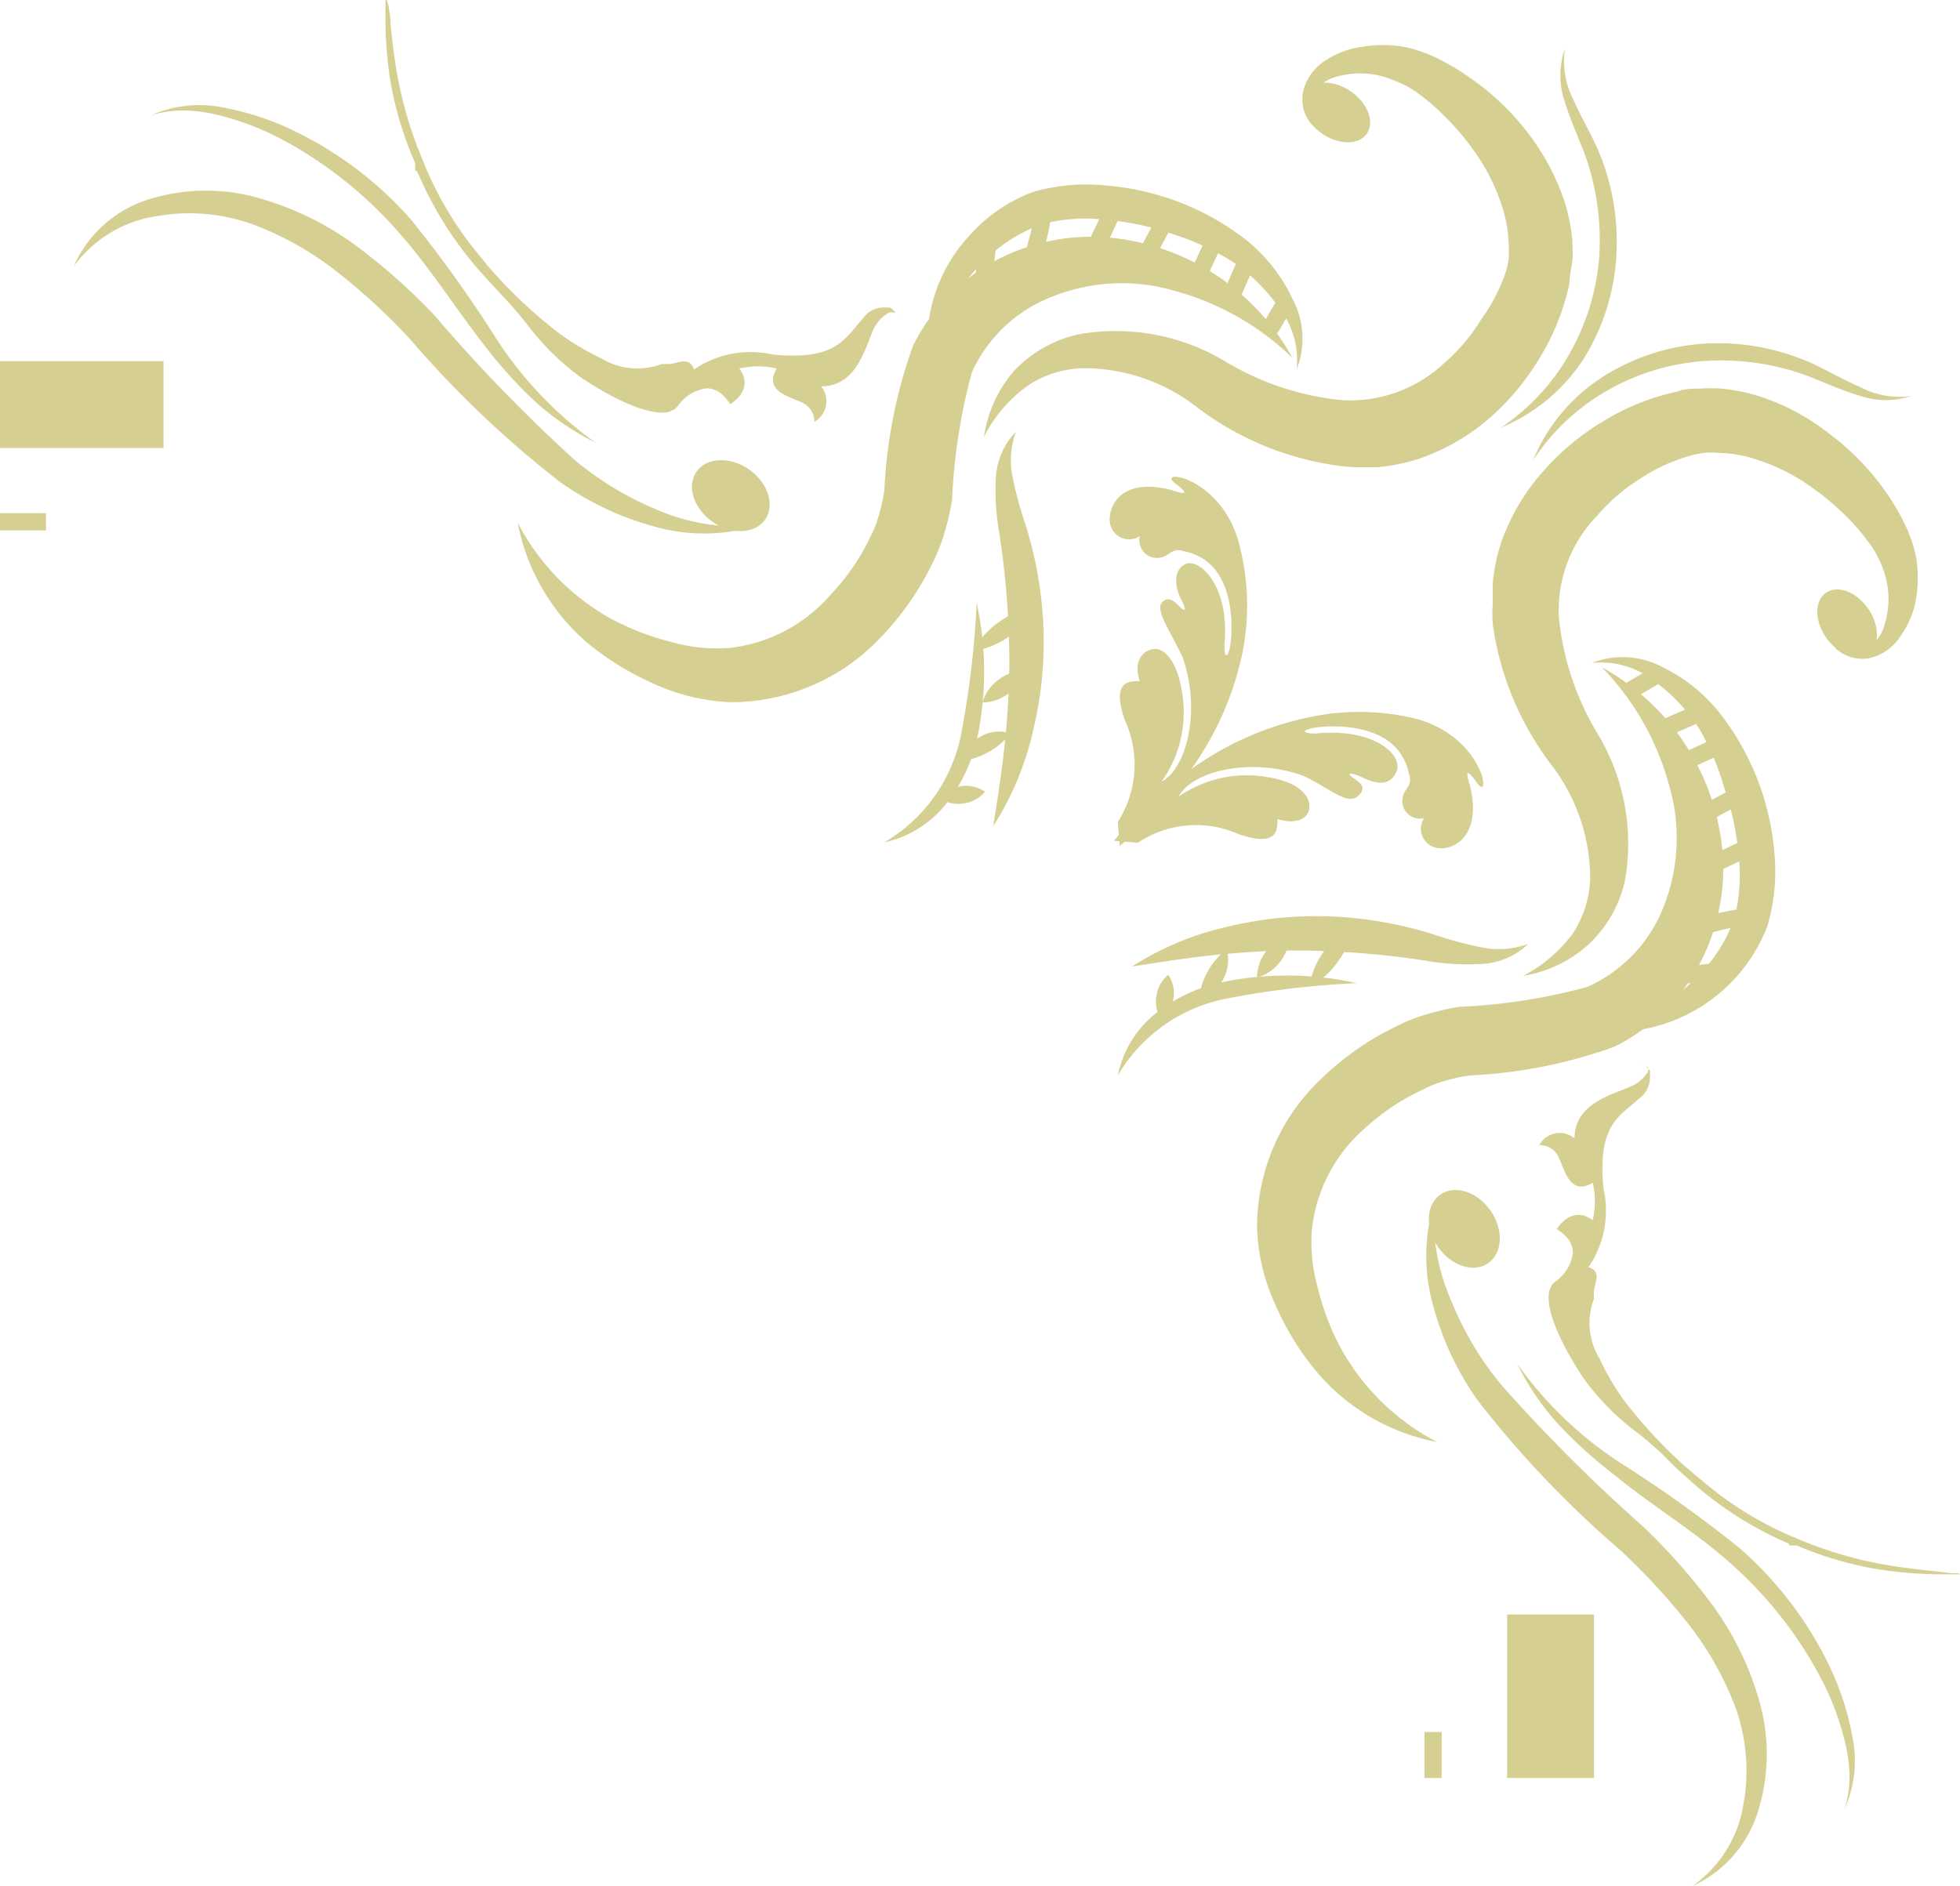 <svg xmlns="http://www.w3.org/2000/svg" viewBox="0 0 61.37 59.06"><defs><style>.cls-1{fill:#d6cf92;}</style></defs><title>アセット 15</title><g id="レイヤー_2" data-name="レイヤー 2"><g id="レイヤー_1-2" data-name="レイヤー 1"><path class="cls-1" d="M50.16,20.9a8.49,8.49,0,0,1,2.09,3.65,5.85,5.85,0,0,1-.15,3.82,4.56,4.56,0,0,1-2.41,2.54,18.3,18.3,0,0,1-4,.62,8.15,8.15,0,0,0-1.23.3,5.73,5.73,0,0,0-.62.25l-.55.28a9.17,9.17,0,0,0-2,1.5,6.39,6.39,0,0,0-1.93,4.58,6.21,6.21,0,0,0,.56,2.39,8.76,8.76,0,0,0,1.2,2A6.54,6.54,0,0,0,45,45.16a7.27,7.27,0,0,1-3-2.91,7.88,7.88,0,0,1-.73-1.89,5.17,5.17,0,0,1-.19-1.88,4.9,4.9,0,0,1,1.66-3.15,7,7,0,0,1,1.55-1.08l.43-.21a3.12,3.12,0,0,1,.39-.15,5.66,5.66,0,0,1,.9-.21,15.45,15.45,0,0,0,4.54-.9,6.1,6.1,0,0,0,3.17-3.87,6.21,6.21,0,0,0,.19-2.46,7.32,7.32,0,0,0-3.75-5.55Z"/><path class="cls-1" d="M47.69,30.56a4,4,0,0,0,2-.94,3.87,3.87,0,0,0,1.19-2.05A6.65,6.65,0,0,0,50,22.94a8.75,8.75,0,0,1-1.19-3.6A4.25,4.25,0,0,1,50,16.16,5.82,5.82,0,0,1,51.34,15,5.64,5.64,0,0,1,53,14.25a3,3,0,0,1,.37-.07,2.77,2.77,0,0,1,.41,0,4.32,4.32,0,0,1,.87.11,6.25,6.25,0,0,1,1.7.72,8.27,8.27,0,0,1,1.51,1.21,7.28,7.28,0,0,1,.64.75,3,3,0,0,1,.44.8A2.68,2.68,0,0,1,59,19.59a1.16,1.16,0,0,1-.54.7,1.19,1.19,0,0,1-1,0,1.24,1.24,0,0,0,1.08.32,1.59,1.59,0,0,0,1-.74A2.7,2.7,0,0,0,60,18.71a3.91,3.91,0,0,0,0-1.23,4,4,0,0,0-.16-.59,4.23,4.23,0,0,0-.25-.58,7.21,7.21,0,0,0-.61-1A8,8,0,0,0,57.3,13.6a7.1,7.1,0,0,0-2.15-1.17,5.75,5.75,0,0,0-1.26-.26,4.72,4.72,0,0,0-.66,0c-.23,0-.49,0-.7.09a7.35,7.35,0,0,0-2.31.92,7.82,7.82,0,0,0-1.91,1.59A6.65,6.65,0,0,0,47,17a5.62,5.62,0,0,0-.26,1.27l0,.64a4.48,4.48,0,0,0,0,.64,9.4,9.4,0,0,0,1.81,4.37,5.85,5.85,0,0,1,1.24,3.55,3.28,3.28,0,0,1-.57,1.8A4.52,4.52,0,0,1,47.69,30.56Z"/><path class="cls-1" d="M49.75,32.26A5.17,5.17,0,0,0,55.34,29a6.09,6.09,0,0,0,.21-2.38,8.19,8.19,0,0,0-1.68-4.26,5.18,5.18,0,0,0-1.8-1.46,2.65,2.65,0,0,0-2.23-.14,2.72,2.72,0,0,1,2,.6,5.68,5.68,0,0,1,1.39,1.5A8.25,8.25,0,0,1,54,24.71a8.68,8.68,0,0,1,.43,2,5.54,5.54,0,0,1-.11,2,4.73,4.73,0,0,1-1,1.69A5.68,5.68,0,0,1,49.75,32.26Z"/><rect class="cls-1" x="52.08" y="30.25" width="1.69" height="0.54" transform="translate(-3.02 5.97) rotate(-6.28)"/><path class="cls-1" d="M53.13,29.27H53l.06-.54a3.62,3.62,0,0,0,.7-.12,5.92,5.92,0,0,1,1-.17l0,.54a5.23,5.23,0,0,0-.92.16A3.82,3.82,0,0,1,53.13,29.27Z"/><path class="cls-1" d="M53.44,27.45l-.18-.51c.11,0,.28-.13.49-.23s.52-.26.84-.39l.21.5c-.31.13-.58.27-.81.38S53.58,27.4,53.44,27.45Z"/><path class="cls-1" d="M53.5,25.72l-.26-.48.58-.31.54-.3.26.48-.54.3Z"/><rect class="cls-1" x="52.6" y="23.35" width="1.29" height="0.54" transform="translate(-5 24.32) rotate(-24.61)"/><rect class="cls-1" x="51.97" y="22.34" width="1.16" height="0.55" transform="translate(-4.66 22.79) rotate(-23.46)"/><rect class="cls-1" x="51" y="21.1" width="0.94" height="0.54" transform="translate(-3.75 28.86) rotate(-30.27)"/><path class="cls-1" d="M44.92,37.63a5.67,5.67,0,0,0-.05,3.24,9.27,9.27,0,0,0,1.41,3,32.15,32.15,0,0,0,4.47,4.69,20.67,20.67,0,0,1,2.11,2.29,9.91,9.91,0,0,1,1.49,2.65,5.86,5.86,0,0,1,.24,3A3.88,3.88,0,0,1,53,59.06a3.79,3.79,0,0,0,2.08-2.45,6,6,0,0,0,0-3.36,9.48,9.48,0,0,0-1.47-3,19.14,19.14,0,0,0-2.19-2.47A51.49,51.49,0,0,1,47,43.36a10,10,0,0,1-1.57-2.65A6.31,6.31,0,0,1,44.92,37.63Z"/><path class="cls-1" d="M47.5,42.7a8.38,8.38,0,0,0,1.29,1.9,13.91,13.91,0,0,0,1.71,1.55c1.21,1,2.5,1.76,3.62,2.75a12.8,12.8,0,0,1,2.79,3.46,8.69,8.69,0,0,1,.83,2.08,5.14,5.14,0,0,1,.17,1.1,3.5,3.5,0,0,1-.15,1.11A3.74,3.74,0,0,0,58,54.38a8.8,8.8,0,0,0-.72-2.21,11.58,11.58,0,0,0-2.8-3.68,40.54,40.54,0,0,0-3.73-2.67A11.91,11.91,0,0,1,47.5,42.7Z"/><path class="cls-1" d="M59.85,12.4a2.64,2.64,0,0,1-1.59-.27c-.5-.22-1-.5-1.5-.74a7.19,7.19,0,0,0-3.37-.63,6.71,6.71,0,0,0-3.25,1.07A5.66,5.66,0,0,0,48,14.42a6.82,6.82,0,0,1,2.38-2.22,7.09,7.09,0,0,1,3.07-.9,7.83,7.83,0,0,1,3.17.48c.51.2,1,.43,1.57.6A2.55,2.55,0,0,0,59.85,12.4Z"/><path class="cls-1" d="M47.85,29.56a2.67,2.67,0,0,1-1.5.1,11.93,11.93,0,0,1-1.47-.4,12.35,12.35,0,0,0-3.2-.56,11.74,11.74,0,0,0-3.24.32,9.34,9.34,0,0,0-3,1.25c1.07-.17,2.09-.33,3.11-.41a22.41,22.41,0,0,1,3.06-.07,26.62,26.62,0,0,1,3.06.3,7.38,7.38,0,0,0,1.64.1A2.25,2.25,0,0,0,47.85,29.56Z"/><path class="cls-1" d="M42.49,30.79a10.06,10.06,0,0,0-4.37,0,5.05,5.05,0,0,0-2,1A3.34,3.34,0,0,0,35,33.68a5.06,5.06,0,0,1,3.27-2.38A27.33,27.33,0,0,1,42.49,30.79Z"/><path class="cls-1" d="M41,30.9a2.57,2.57,0,0,0,.91-.81A2.48,2.48,0,0,0,42.35,29a2.56,2.56,0,0,0-.91.81A2.48,2.48,0,0,0,41,30.9Z"/><path class="cls-1" d="M39.36,30.61a1.35,1.35,0,0,0,.73-.5,1.39,1.39,0,0,0,.29-.84,1.37,1.37,0,0,0-.73.51A1.38,1.38,0,0,0,39.36,30.61Z"/><path class="cls-1" d="M37.54,31.27a1.25,1.25,0,0,0,.87-1.53,1.94,1.94,0,0,0-.59.68A2.18,2.18,0,0,0,37.54,31.27Z"/><path class="cls-1" d="M36.37,31.94a1,1,0,0,0,.37-.66,1,1,0,0,0-.16-.75,1,1,0,0,0-.37.66A1,1,0,0,0,36.37,31.94Z"/><ellipse class="cls-1" cx="57.84" cy="19.52" rx="0.8" ry="1.16" transform="translate(-0.74 36.7) rotate(-35)"/><ellipse class="cls-1" cx="45.85" cy="38.48" rx="1" ry="1.31" transform="translate(-13.78 33.26) rotate(-35)"/><path class="cls-1" d="M61.37,49.3s-.1,0-.24,0h-.56a13.72,13.72,0,0,1-1.67-.14,11.17,11.17,0,0,1-2.64-.76l-.06,0-.06,0c-.07,0-.15,0-.13-.06a11.15,11.15,0,0,1-2.95-1.85l-.26-.23-.31-.28L52,45.49c-.29-.26-.51-.45-.73-.62a7.85,7.85,0,0,1-1.71-1.74c-1.47-2.25-1-2.84-1-2.8,0-.13.21-.23.3-.33a1.27,1.27,0,0,0,.39-.78.76.76,0,0,0-.25-.53,1.64,1.64,0,0,0-.26-.2c.57-.81,1.13-.26,1.13-.28a2.58,2.58,0,0,0,0-1.17c-.69.41-.86-.34-1.06-.78a.64.64,0,0,0-.61-.4.72.72,0,0,1,1.1-.21c0-1.1,1.19-1.37,1.77-1.63a1.13,1.13,0,0,0,.53-.46.39.39,0,0,0,0-.14h0l-.05,0-.17-.19.12.13.16.17a.2.2,0,0,1,0,.08.24.24,0,0,1,0,.12.8.8,0,0,1-.35.68c-.56.53-1.31.78-1.1,2.82a3.14,3.14,0,0,1-.47,2.45c.41.14.2.47.17.75v0a1,1,0,0,0,0,.24,2.14,2.14,0,0,0,.17,1.87,8,8,0,0,0,.76,1.3,15,15,0,0,0,1.66,1.84c.24.23.45.4.6.53l.14.11a10.87,10.87,0,0,0,3.07,1.88h0a12.6,12.6,0,0,0,2.49.76c.62.12,1.25.19,1.74.24l.6.07.18,0S61.38,49.29,61.37,49.3Z"/><path class="cls-1" d="M34.88,26.33l.75.06a3.28,3.28,0,0,1,3.17-.26C40,26.53,40,26,40,25.65c.57.18,1,0,1-.4s-.45-.78-1.29-.91a3.74,3.74,0,0,0-2.81.61c.43-.81,2.28-1.25,3.92-.65.83.4,1.37.93,1.7.63s0-.45-.18-.59-.05-.16.3,0,.84.35,1.08-.16-.65-1.39-2.52-1.21c-.55,0-.38-.15.11-.2s2.46-.14,2.8,1.44c.14.43-.13.44-.19.76a.55.55,0,0,0,.67.65.61.61,0,0,0,.44.94c.41.07,1.39-.3,1-1.95-.07-.21-.23-.73.22-.09s.23-1.4-1.87-2A7.45,7.45,0,0,0,41,22.46a9.7,9.7,0,0,0-4.4,2.18A11.18,11.18,0,0,0,34.88,26.33Z"/><path class="cls-1" d="M40.47,11.21a7.32,7.32,0,0,0-5.55-3.75,6.21,6.21,0,0,0-2.46.19,6.1,6.1,0,0,0-3.87,3.17,15.45,15.45,0,0,0-.9,4.54,5.66,5.66,0,0,1-.21.9,3.12,3.12,0,0,1-.15.39l-.21.43A7,7,0,0,1,26,18.63a4.9,4.9,0,0,1-3.15,1.66A5.25,5.25,0,0,1,21,20.1a8.42,8.42,0,0,1-1.88-.73,7.27,7.27,0,0,1-2.91-3,6.57,6.57,0,0,0,2.3,3.86,9,9,0,0,0,2,1.2,6.4,6.4,0,0,0,2.39.56,6.43,6.43,0,0,0,4.58-1.93,9.17,9.17,0,0,0,1.5-2c.1-.18.19-.37.28-.55a5.73,5.73,0,0,0,.25-.62,8.45,8.45,0,0,0,.3-1.23,18.3,18.3,0,0,1,.62-4A4.56,4.56,0,0,1,33,9.27a5.85,5.85,0,0,1,3.82-.15A8.49,8.49,0,0,1,40.47,11.21Z"/><path class="cls-1" d="M30.81,13.68a4.43,4.43,0,0,1,1.34-1.58,3.25,3.25,0,0,1,1.8-.57,5.78,5.78,0,0,1,3.55,1.24,9.4,9.4,0,0,0,4.37,1.81,4.46,4.46,0,0,0,.63.05l.65,0a6.23,6.23,0,0,0,1.27-.26,6.65,6.65,0,0,0,2.21-1.27,7.82,7.82,0,0,0,1.59-1.91,7.35,7.35,0,0,0,.92-2.31c0-.21.06-.47.09-.71s0-.44,0-.66a5.78,5.78,0,0,0-.26-1.25,7.33,7.33,0,0,0-1.17-2.15,8,8,0,0,0-1.71-1.63,7.21,7.21,0,0,0-1-.61,4.23,4.23,0,0,0-.58-.25,4,4,0,0,0-.59-.16,3.91,3.91,0,0,0-1.23,0,2.7,2.7,0,0,0-1.15.41,1.6,1.6,0,0,0-.74,1,1.24,1.24,0,0,0,.32,1.08,1.14,1.14,0,0,1,0-1,1.16,1.16,0,0,1,.7-.54,2.68,2.68,0,0,1,1.83.11,3,3,0,0,1,.8.44,6.28,6.28,0,0,1,.74.64,7.92,7.92,0,0,1,1.22,1.51,6.12,6.12,0,0,1,.72,1.7,4.32,4.32,0,0,1,.11.87,2.77,2.77,0,0,1,0,.41,2.83,2.83,0,0,1-.07.36A5.58,5.58,0,0,1,46.38,10a5.82,5.82,0,0,1-1.17,1.38A4.3,4.3,0,0,1,42,12.53a8.75,8.75,0,0,1-3.6-1.19,6.65,6.65,0,0,0-4.63-.87,3.94,3.94,0,0,0-2.06,1.19A4.06,4.06,0,0,0,30.81,13.68Z"/><path class="cls-1" d="M29.11,11.62A5.68,5.68,0,0,1,31,8a4.73,4.73,0,0,1,1.69-1,5.53,5.53,0,0,1,2-.11,8.68,8.68,0,0,1,2,.43,8.25,8.25,0,0,1,1.86.85A5.68,5.68,0,0,1,40,9.57a2.72,2.72,0,0,1,.6,2,2.65,2.65,0,0,0-.14-2.23A5.18,5.18,0,0,0,39,7.5a8.19,8.19,0,0,0-4.26-1.68A6.08,6.08,0,0,0,32.38,6a4.93,4.93,0,0,0-2,1.35A4.93,4.93,0,0,0,29.11,11.62Z"/><rect class="cls-1" x="30" y="8.17" width="1.69" height="0.54" transform="translate(19.07 38.18) rotate(-83.72)"/><path class="cls-1" d="M32.1,8.34a3.33,3.33,0,0,1,.13-.89,5,5,0,0,0,.16-.91l.54,0a5.92,5.92,0,0,1-.17,1,3.06,3.06,0,0,0-.12.7Z"/><path class="cls-1" d="M34.43,8.11l-.51-.18c0-.14.14-.32.25-.55s.25-.5.38-.81l.5.21c-.13.32-.27.61-.39.84S34.47,8,34.43,8.11Z"/><path class="cls-1" d="M36.13,8.13l-.48-.26.3-.56c.11-.19.21-.39.31-.57l.48.27c-.1.17-.2.37-.31.56S36.22,8,36.13,8.13Z"/><rect class="cls-1" x="37.11" y="7.85" width="1.29" height="0.54" transform="translate(14.65 39.06) rotate(-65.39)"/><rect class="cls-1" x="38.17" y="8.55" width="1.16" height="0.55" transform="translate(15.23 40.86) rotate(-66.54)"/><rect class="cls-1" x="39.53" y="9.63" width="0.94" height="0.54" transform="translate(11.29 39.45) rotate(-59.73)"/><path class="cls-1" d="M23.74,16.45A6.31,6.31,0,0,1,20.66,16,10,10,0,0,1,18,14.41,50,50,0,0,1,13.6,9.87a19.14,19.14,0,0,0-2.47-2.19,9.48,9.48,0,0,0-3-1.47,6,6,0,0,0-3.36,0A3.79,3.79,0,0,0,2.31,8.34,3.93,3.93,0,0,1,4.9,6.77a5.87,5.87,0,0,1,3,.25,9.91,9.91,0,0,1,2.65,1.49,19.74,19.74,0,0,1,2.29,2.11,32.15,32.15,0,0,0,4.69,4.47,9.27,9.27,0,0,0,3,1.41A5.67,5.67,0,0,0,23.74,16.45Z"/><path class="cls-1" d="M18.66,13.87a12,12,0,0,1-3.11-3.25,40.54,40.54,0,0,0-2.67-3.73,11.51,11.51,0,0,0-3.69-2.8A8.6,8.6,0,0,0,7,3.37a3.74,3.74,0,0,0-2.27.24,3.5,3.5,0,0,1,1.11-.15,5.14,5.14,0,0,1,1.1.17A8.69,8.69,0,0,1,9,4.46a13,13,0,0,1,3.46,2.79c1,1.12,1.8,2.41,2.75,3.62a13.91,13.91,0,0,0,1.55,1.71A8.55,8.55,0,0,0,18.66,13.87Z"/><path class="cls-1" d="M49,1.52A2.55,2.55,0,0,0,49,3.2c.17.55.4,1.06.6,1.57a8,8,0,0,1,.48,3.17,7.23,7.23,0,0,1-.9,3.07A6.82,6.82,0,0,1,47,13.39a5.66,5.66,0,0,0,2.59-2.16A6.82,6.82,0,0,0,50.61,8,7.32,7.32,0,0,0,50,4.61c-.24-.52-.52-1-.74-1.5A2.64,2.64,0,0,1,49,1.52Z"/><path class="cls-1" d="M31.81,13.52A2.25,2.25,0,0,0,31.18,15a7.38,7.38,0,0,0,.1,1.64,26.45,26.45,0,0,1,.3,3.05,22.34,22.34,0,0,1-.07,3.06c-.08,1-.24,2.05-.41,3.12a9.34,9.34,0,0,0,1.25-3,11.74,11.74,0,0,0,.32-3.24,12.35,12.35,0,0,0-.56-3.2,11.93,11.93,0,0,1-.4-1.47A2.58,2.58,0,0,1,31.81,13.52Z"/><path class="cls-1" d="M30.58,18.88a28.61,28.61,0,0,1-.51,4.23,5.06,5.06,0,0,1-2.38,3.27,3.4,3.4,0,0,0,1.88-1.14,5.05,5.05,0,0,0,1-2A10.06,10.06,0,0,0,30.58,18.88Z"/><path class="cls-1" d="M30.47,20.39a2.6,2.6,0,0,0,1.13-.46,2.56,2.56,0,0,0,.81-.91,2.48,2.48,0,0,0-1.13.46A2.57,2.57,0,0,0,30.47,20.39Z"/><path class="cls-1" d="M30.76,22a1.38,1.38,0,0,0,.83-.29A1.42,1.42,0,0,0,32.1,21a1.39,1.39,0,0,0-.84.29A1.35,1.35,0,0,0,30.76,22Z"/><path class="cls-1" d="M30.1,23.83a2.18,2.18,0,0,0,.85-.28,1.94,1.94,0,0,0,.68-.59,1.16,1.16,0,0,0-.95.12A1.18,1.18,0,0,0,30.1,23.83Z"/><path class="cls-1" d="M29.43,25a1,1,0,0,0,.74.16,1,1,0,0,0,.67-.37,1.08,1.08,0,0,0-.75-.17A1.06,1.06,0,0,0,29.43,25Z"/><ellipse class="cls-1" cx="41.85" cy="3.53" rx="0.8" ry="1.16" transform="translate(14.95 35.78) rotate(-55)"/><ellipse class="cls-1" cx="22.89" cy="15.52" rx="1" ry="1.31" transform="translate(-2.96 25.37) rotate(-55)"/><path class="cls-1" d="M12.07,0s0,.1,0,.24,0,.33,0,.56a13.72,13.72,0,0,0,.14,1.67A11.17,11.17,0,0,0,13,5.11a.13.13,0,0,0,0,.06l0,.06c0,.07,0,.14.06.13a11.48,11.48,0,0,0,1.85,3l.23.26.28.31.45.48c.26.29.44.5.62.73a8.08,8.08,0,0,0,1.74,1.71c2.25,1.47,2.84,1,2.8,1,.13,0,.23-.21.33-.3a1.27,1.27,0,0,1,.78-.39.76.76,0,0,1,.53.25,2.19,2.19,0,0,1,.2.25c.81-.56.26-1.12.28-1.12a2.59,2.59,0,0,1,1.17,0c-.41.69.34.86.78,1.06a.66.66,0,0,1,.4.61.74.74,0,0,0,.21-1.11c1.1,0,1.37-1.18,1.63-1.76a1.13,1.13,0,0,1,.46-.53A.26.26,0,0,1,28,9.79h0l.05,0,.19.16-.13-.11a1.2,1.2,0,0,1-.17-.16l-.08-.05-.12,0A.8.8,0,0,0,27,10c-.53.56-.78,1.31-2.82,1.1a3.14,3.14,0,0,0-2.45.47c-.14-.41-.47-.21-.75-.17h-.26a2.17,2.17,0,0,1-1.88-.17,8.39,8.39,0,0,1-1.29-.76,15,15,0,0,1-1.84-1.66c-.23-.24-.41-.45-.53-.6l-.11-.14A10.87,10.87,0,0,1,13.23,5h0a12.6,12.6,0,0,1-.76-2.49c-.12-.62-.19-1.25-.24-1.74,0-.25-.05-.46-.07-.61L12.11,0S12.08,0,12.07,0Z"/><path class="cls-1" d="M36.73,24.81a9.7,9.7,0,0,0,2.18-4.4A7.59,7.59,0,0,0,38.79,17c-.57-2.1-2.6-2.33-2-1.87s.12.29-.09.22c-1.65-.43-2,.55-1.95,1a.61.61,0,0,0,.94.44.55.55,0,0,0,.65.67c.32-.06.33-.33.76-.19,1.57.33,1.49,2.31,1.44,2.8s-.21.66-.2.11c.17-1.87-.8-2.7-1.21-2.52s-.34.73-.16,1.08.16.44,0,.29-.35-.4-.58-.17.23.87.63,1.7c.59,1.64.16,3.48-.65,3.92A3.74,3.74,0,0,0,37,21.62c-.13-.84-.52-1.37-.91-1.29s-.59.47-.4,1c-.36,0-.88,0-.48,1.2A3.33,3.33,0,0,1,35,25.74l.06.75A11.18,11.18,0,0,0,36.73,24.81Z"/><rect class="cls-1" y="16.07" width="1.44" height="0.54"/><rect class="cls-1" y="11.31" width="5.12" height="2.72"/><rect class="cls-1" x="44.6" y="54.24" width="0.54" height="1.44"/><rect class="cls-1" x="47.19" y="50.56" width="2.72" height="5.12"/></g></g></svg>